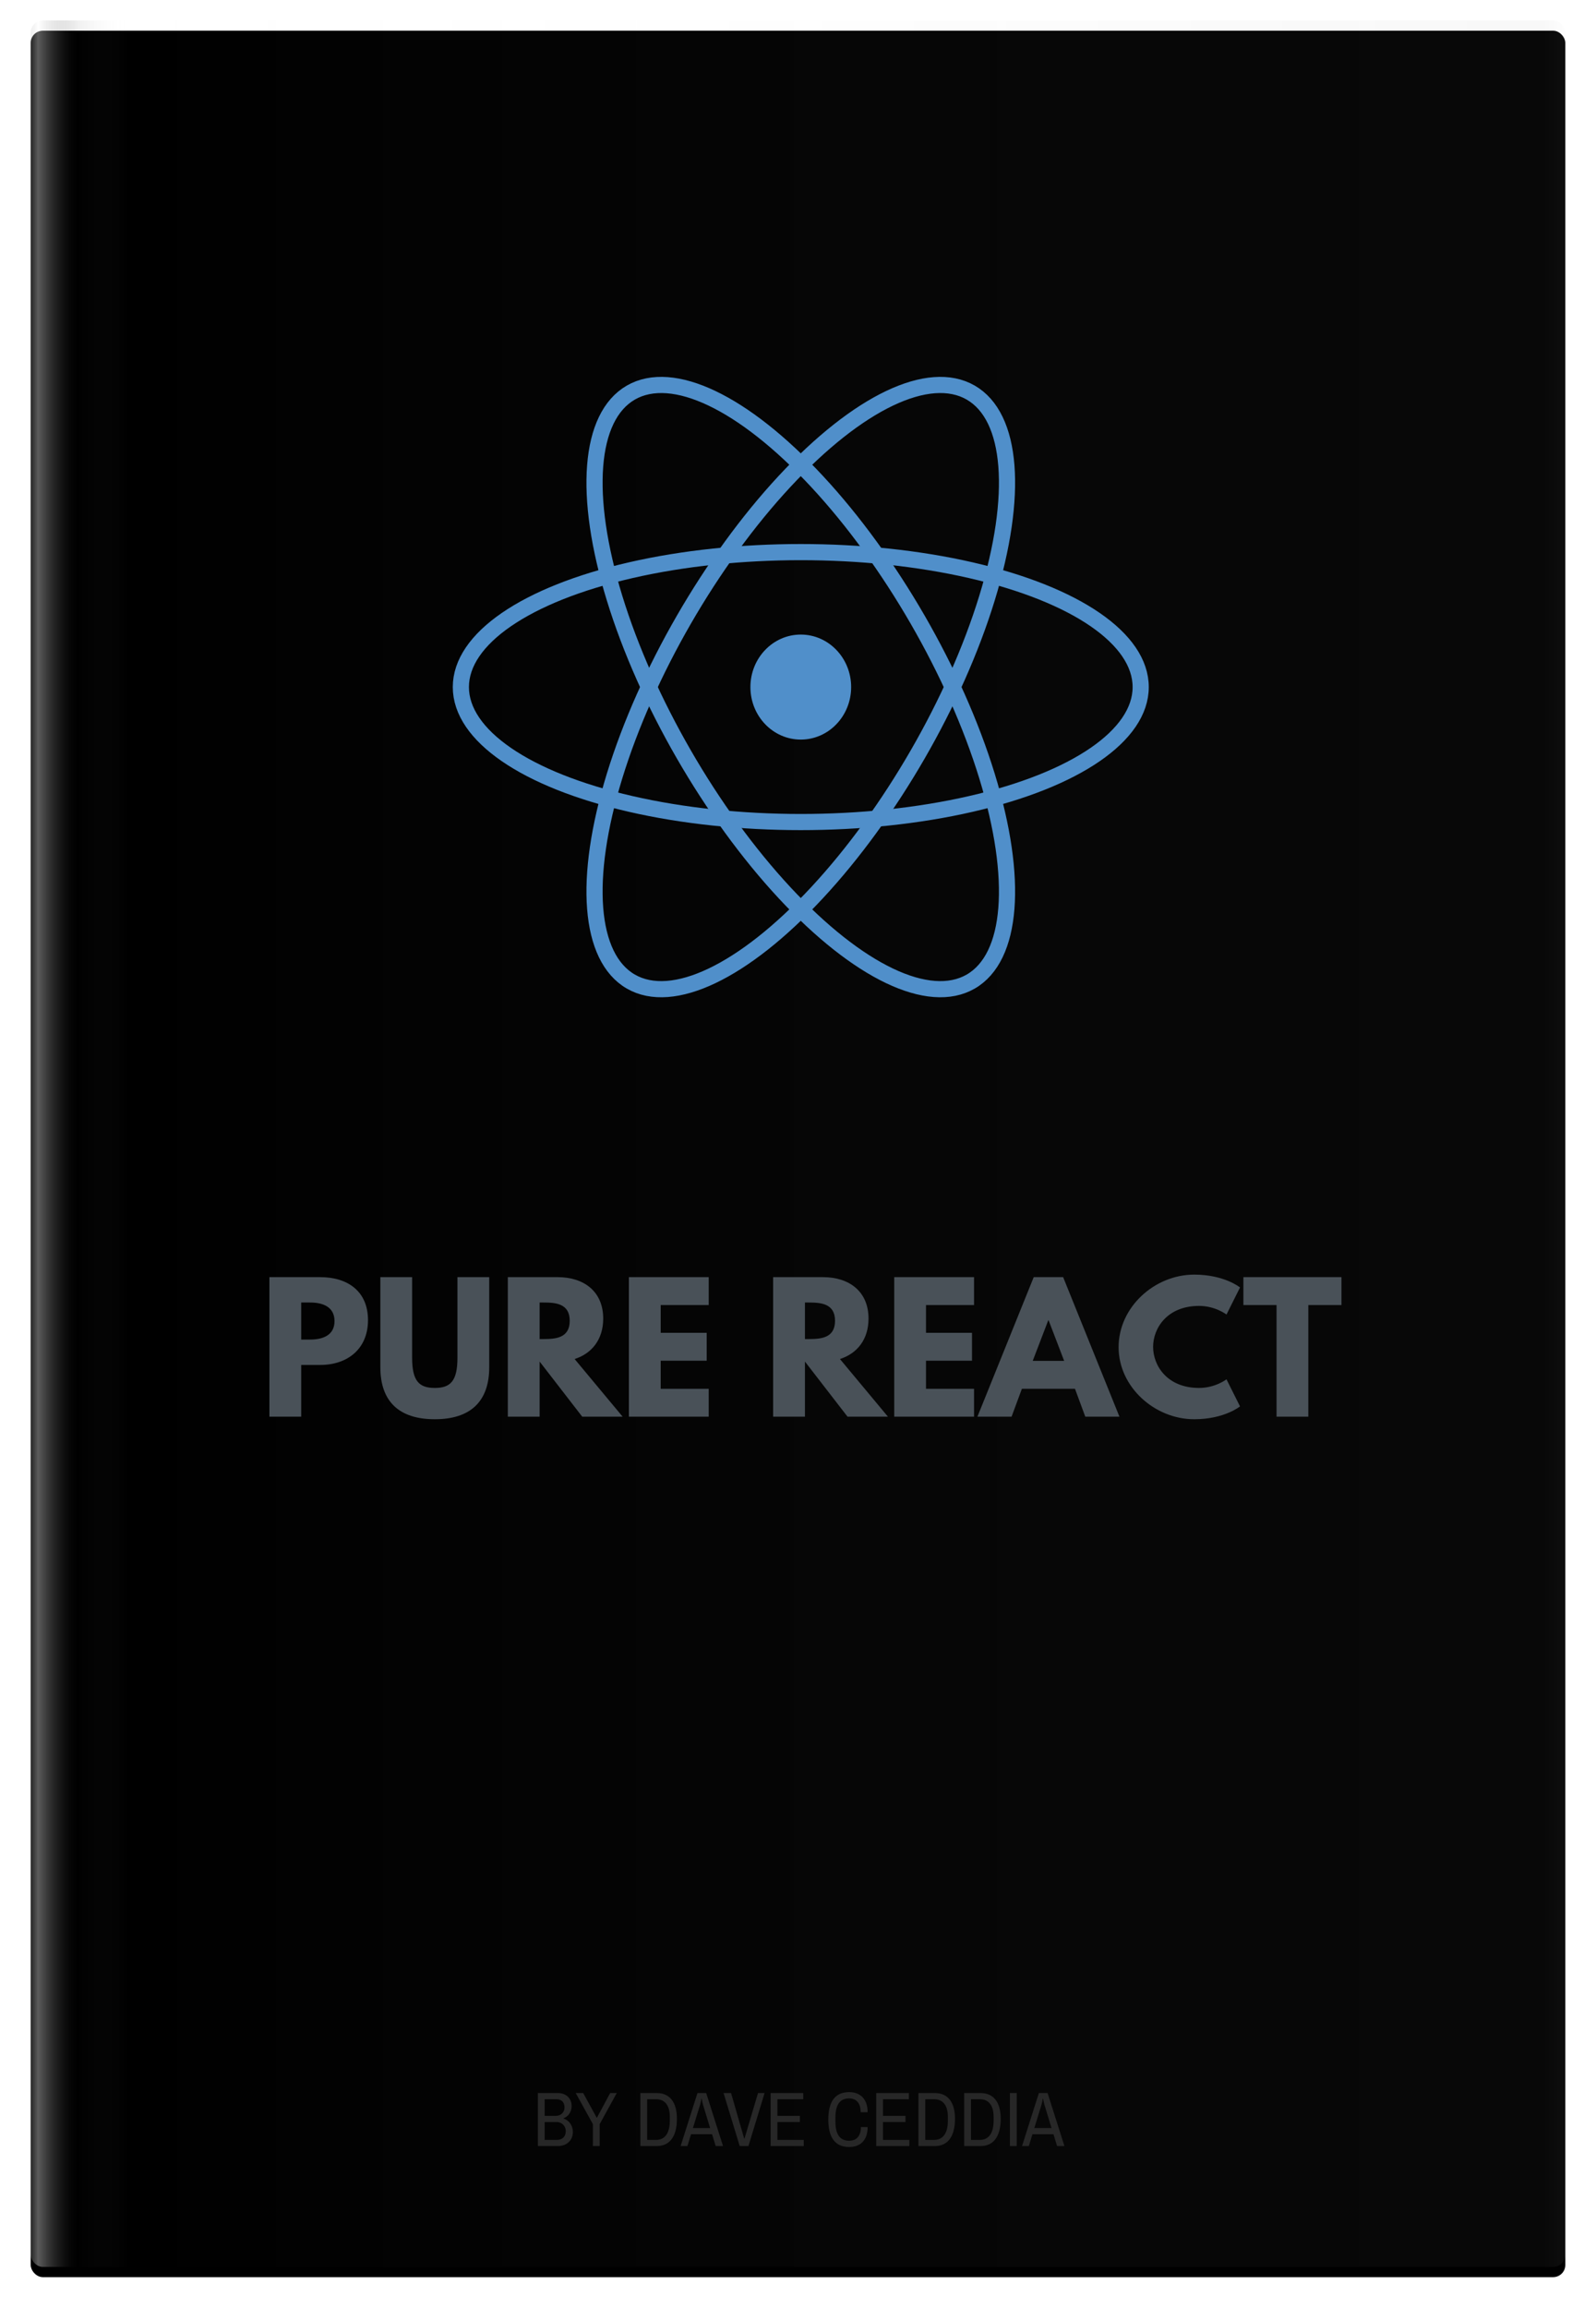 <?xml version="1.0" encoding="UTF-8" standalone="no"?>
<svg width="312px" height="451px" viewBox="0 0 312 451" version="1.1" xmlns="http://www.w3.org/2000/svg" xmlns:xlink="http://www.w3.org/1999/xlink">
    <!-- Generator: Sketch 41.2 (35397) - http://www.bohemiancoding.com/sketch -->
    <title>pure-react-3d-cover</title>
    <desc>Created with Sketch.</desc>
    <defs>
        <linearGradient x1="0%" y1="46.84%" x2="100%" y2="46.84%" id="linearGradient-1">
            <stop stop-color="#FFFFFF" stop-opacity="0.5" offset="0%"></stop>
            <stop stop-color="#A9A9A9" stop-opacity="0.3" offset="0.357%"></stop>
            <stop stop-color="#FFFFFF" stop-opacity="0.6" offset="0.956%"></stop>
            <stop stop-color="#050505" stop-opacity="0.1" offset="3.511%"></stop>
            <stop stop-color="#FFFFFF" stop-opacity="0" offset="6.869%"></stop>
            <stop stop-color="#7F7F7F" stop-opacity="0.1" offset="97.957%"></stop>
            <stop stop-color="#FFFFFF" stop-opacity="0.1" offset="100%"></stop>
        </linearGradient>
        <rect id="path-2" x="0" y="0" width="300" height="439" rx="2.381"></rect>
        <filter x="-50%" y="-50%" width="200%" height="200%" filterUnits="objectBoundingBox" id="filter-3">
            <feOffset dx="0" dy="2" in="SourceAlpha" result="shadowOffsetOuter1"></feOffset>
            <feGaussianBlur stdDeviation="3" in="shadowOffsetOuter1" result="shadowBlurOuter1"></feGaussianBlur>
            <feComposite in="shadowBlurOuter1" in2="SourceAlpha" operator="out" result="shadowBlurOuter1"></feComposite>
            <feColorMatrix values="0 0 0 0 0   0 0 0 0 0   0 0 0 0 0  0 0 0 0.5 0" type="matrix" in="shadowBlurOuter1"></feColorMatrix>
        </filter>
    </defs>
    <g id="Page-1" stroke="none" stroke-width="1" fill="none" fill-rule="evenodd">
        <g id="Book-Cover-Customizable" transform="translate(-84, -77)">
            <g id="pure-react-3d-cover" transform="translate(90, 81)">
                <rect id="Rectangle" fill="#FFFFFF" x="0" y="0" width="300" height="439" rx="2.381"></rect>
                <g id="Book">
                    <use fill="black" fill-opacity="1" filter="url(#filter-3)" xlink:href="#path-2"></use>
                    <use fill-opacity="0.6" fill="url(#linearGradient-1)" fill-rule="evenodd" style="mix-blend-mode: multiply;" xlink:href="#path-2"></use>
                </g>
                <g id="Group" transform="translate(46.048, 59.485)">
                    <g id="react-logo" transform="translate(38.045, 0)">
                        <ellipse id="Oval" fill="#508FCA" cx="66.45" cy="70.783" rx="9.846" ry="10.26"></ellipse>
                        <ellipse id="Oval" stroke="#508FCA" stroke-width="3.157" cx="66.45" cy="70.783" rx="66.45" ry="26.376"></ellipse>
                        <ellipse id="Oval" stroke="#508FCA" stroke-width="3.157" transform="translate(66.45, 70.783) rotate(120) translate(-66.45, -70.783) " cx="66.45" cy="70.783" rx="66.45" ry="26.376"></ellipse>
                        <ellipse id="Oval" stroke="#508FCA" stroke-width="3.157" transform="translate(66.45, 70.783) rotate(60) translate(-66.45, -70.783) " cx="66.45" cy="70.783" rx="66.45" ry="26.376"></ellipse>
                    </g>
                    <path d="M0.619,186.094 L0.619,213.366 L6.834,213.366 L6.834,203.251 L10.569,203.251 C15.891,203.251 19.891,200.11 19.891,194.491 C19.891,188.838 15.891,186.094 10.569,186.094 L0.619,186.094 Z M6.834,198.292 L6.834,191.053 L8.586,191.053 C11.032,191.053 13.346,191.879 13.346,194.689 C13.346,197.466 11.032,198.292 8.586,198.292 L6.834,198.292 Z M43.592,186.094 L37.377,186.094 L37.377,201.862 C37.377,206.424 35.989,207.746 32.948,207.746 C29.907,207.746 28.518,206.424 28.518,201.862 L28.518,186.094 L22.304,186.094 L22.304,203.68 C22.304,210.424 26.006,213.862 32.948,213.862 C39.89,213.862 43.592,210.424 43.592,203.68 L43.592,186.094 Z M47.228,186.094 L47.228,213.366 L53.443,213.366 L53.443,202.589 L61.773,213.366 L69.673,213.366 L60.285,202.094 C63.624,201.036 65.872,198.292 65.872,194.193 C65.872,188.838 62.037,186.094 56.98,186.094 L47.228,186.094 Z M53.443,198.193 L53.443,191.053 L54.17,191.053 C56.517,191.053 59.327,191.218 59.327,194.623 C59.327,198.028 56.517,198.193 54.17,198.193 L53.443,198.193 Z M86.499,186.094 L70.896,186.094 L70.896,213.366 L86.499,213.366 L86.499,207.911 L77.111,207.911 L77.111,202.424 L86.102,202.424 L86.102,196.97 L77.111,196.97 L77.111,191.549 L86.499,191.549 L86.499,186.094 Z M99.093,186.094 L99.093,213.366 L105.308,213.366 L105.308,202.589 L113.638,213.366 L121.538,213.366 L112.151,202.094 C115.489,201.036 117.737,198.292 117.737,194.193 C117.737,188.838 113.903,186.094 108.845,186.094 L99.093,186.094 Z M105.308,198.193 L105.308,191.053 L106.035,191.053 C108.382,191.053 111.192,191.218 111.192,194.623 C111.192,198.028 108.382,198.193 106.035,198.193 L105.308,198.193 Z M138.364,186.094 L122.762,186.094 L122.762,213.366 L138.364,213.366 L138.364,207.911 L128.976,207.911 L128.976,202.424 L137.967,202.424 L137.967,196.97 L128.976,196.97 L128.976,191.549 L138.364,191.549 L138.364,186.094 Z M155.785,186.094 L150.033,186.094 L139.025,213.366 L145.703,213.366 L147.719,207.911 L158.099,207.911 L160.115,213.366 L166.792,213.366 L155.785,186.094 Z M155.983,202.457 L149.835,202.457 L152.876,194.524 L152.942,194.524 L155.983,202.457 Z M182.362,207.746 C176.114,207.746 173.371,203.383 173.371,199.714 C173.371,196.077 176.114,191.714 182.362,191.714 C185.535,191.714 187.717,193.4 187.717,193.4 L190.361,188.111 C190.361,188.111 187.32,185.599 181.403,185.599 C173.668,185.599 166.627,191.945 166.627,199.78 C166.627,207.581 173.701,213.862 181.403,213.862 C187.32,213.862 190.361,211.349 190.361,211.349 L187.717,206.06 C187.717,206.06 185.535,207.746 182.362,207.746 Z M191.023,191.549 L197.502,191.549 L197.502,213.366 L203.716,213.366 L203.716,191.549 L210.195,191.549 L210.195,186.094 L191.023,186.094 L191.023,191.549 Z" id="title" fill="#495158"></path>
                    <path d="M53.101,345.538 L53.101,355.896 L57.027,355.896 C58.612,355.896 59.941,354.885 59.941,353.148 C59.941,351.819 59.141,350.838 58.114,350.521 L58.114,350.46 C59.005,350.143 59.7,349.267 59.7,348.075 C59.7,346.549 58.567,345.538 57.027,345.538 L53.101,345.538 Z M54.43,346.746 L56.725,346.746 C57.676,346.746 58.31,347.274 58.31,348.361 C58.31,349.237 57.646,349.992 56.634,349.992 L54.43,349.992 L54.43,346.746 Z M54.43,351.2 L56.755,351.2 C57.857,351.2 58.552,352.031 58.552,352.967 C58.552,354.084 57.827,354.688 56.846,354.688 L54.43,354.688 L54.43,351.2 Z M65.181,351.608 L68.518,345.538 L67.234,345.538 L64.652,350.34 L64.592,350.34 L61.965,345.538 L60.5,345.538 L63.852,351.608 L63.852,355.896 L65.181,355.896 L65.181,351.608 Z M73.139,355.896 L76.355,355.896 C78.801,355.896 80.281,354.115 80.281,350.566 C80.281,347.229 78.801,345.538 76.355,345.538 L73.139,345.538 L73.139,355.896 Z M74.467,346.746 L76.234,346.746 C77.865,346.746 78.892,347.878 78.892,350.189 L78.892,350.944 C78.892,353.465 77.865,354.688 76.234,354.688 L74.467,354.688 L74.467,346.746 Z M87.151,353.586 L87.861,355.896 L89.296,355.896 L86.004,345.538 L84.297,345.538 L81.006,355.896 L82.334,355.896 L83.044,353.586 L87.151,353.586 Z M83.407,352.378 L84.826,347.773 C84.932,347.44 85.068,346.625 85.068,346.625 L85.128,346.625 C85.128,346.625 85.264,347.425 85.37,347.773 L86.774,352.378 L83.407,352.378 Z M94.263,355.896 L97.419,345.538 L96.136,345.538 L93.493,354.432 L93.433,354.432 L90.866,345.538 L89.401,345.538 L92.557,355.896 L94.263,355.896 Z M98.597,355.896 L105.075,355.896 L105.075,354.688 L99.926,354.688 L99.926,351.2 L104.32,351.2 L104.32,349.992 L99.926,349.992 L99.926,346.746 L104.984,346.746 L104.984,345.538 L98.597,345.538 L98.597,355.896 Z M113.954,345.357 C111.266,345.357 109.877,347.123 109.877,350.717 C109.877,354.311 111.266,356.078 113.954,356.078 C116.068,356.078 117.563,354.854 117.563,352.182 L116.249,352.182 C116.249,353.979 115.343,354.854 113.954,354.854 C112.142,354.854 111.266,353.616 111.266,351.095 L111.266,350.34 C111.266,347.818 112.142,346.58 113.954,346.58 C115.313,346.58 116.204,347.471 116.204,349.283 L117.563,349.283 C117.563,346.64 116.068,345.357 113.954,345.357 Z M119.239,355.896 L125.717,355.896 L125.717,354.688 L120.568,354.688 L120.568,351.2 L124.962,351.2 L124.962,349.992 L120.568,349.992 L120.568,346.746 L125.626,346.746 L125.626,345.538 L119.239,345.538 L119.239,355.896 Z M127.499,355.896 L130.715,355.896 C133.161,355.896 134.641,354.115 134.641,350.566 C134.641,347.229 133.161,345.538 130.715,345.538 L127.499,345.538 L127.499,355.896 Z M128.827,346.746 L130.594,346.746 C132.225,346.746 133.252,347.878 133.252,350.189 L133.252,350.944 C133.252,353.465 132.225,354.688 130.594,354.688 L128.827,354.688 L128.827,346.746 Z M136.438,355.896 L139.654,355.896 C142.1,355.896 143.58,354.115 143.58,350.566 C143.58,347.229 142.1,345.538 139.654,345.538 L136.438,345.538 L136.438,355.896 Z M137.767,346.746 L139.533,346.746 C141.164,346.746 142.191,347.878 142.191,350.189 L142.191,350.944 C142.191,353.465 141.164,354.688 139.533,354.688 L137.767,354.688 L137.767,346.746 Z M146.706,355.896 L146.706,345.538 L145.377,345.538 L145.377,355.896 L146.706,355.896 Z M153.893,353.586 L154.603,355.896 L156.038,355.896 L152.746,345.538 L151.039,345.538 L147.748,355.896 L149.076,355.896 L149.786,353.586 L153.893,353.586 Z M150.149,352.378 L151.568,347.773 C151.674,347.44 151.81,346.625 151.81,346.625 L151.87,346.625 C151.87,346.625 152.006,347.425 152.112,347.773 L153.516,352.378 L150.149,352.378 Z" id="author" fill="#272727"></path>
                </g>
            </g>
        </g>
    </g>
</svg>